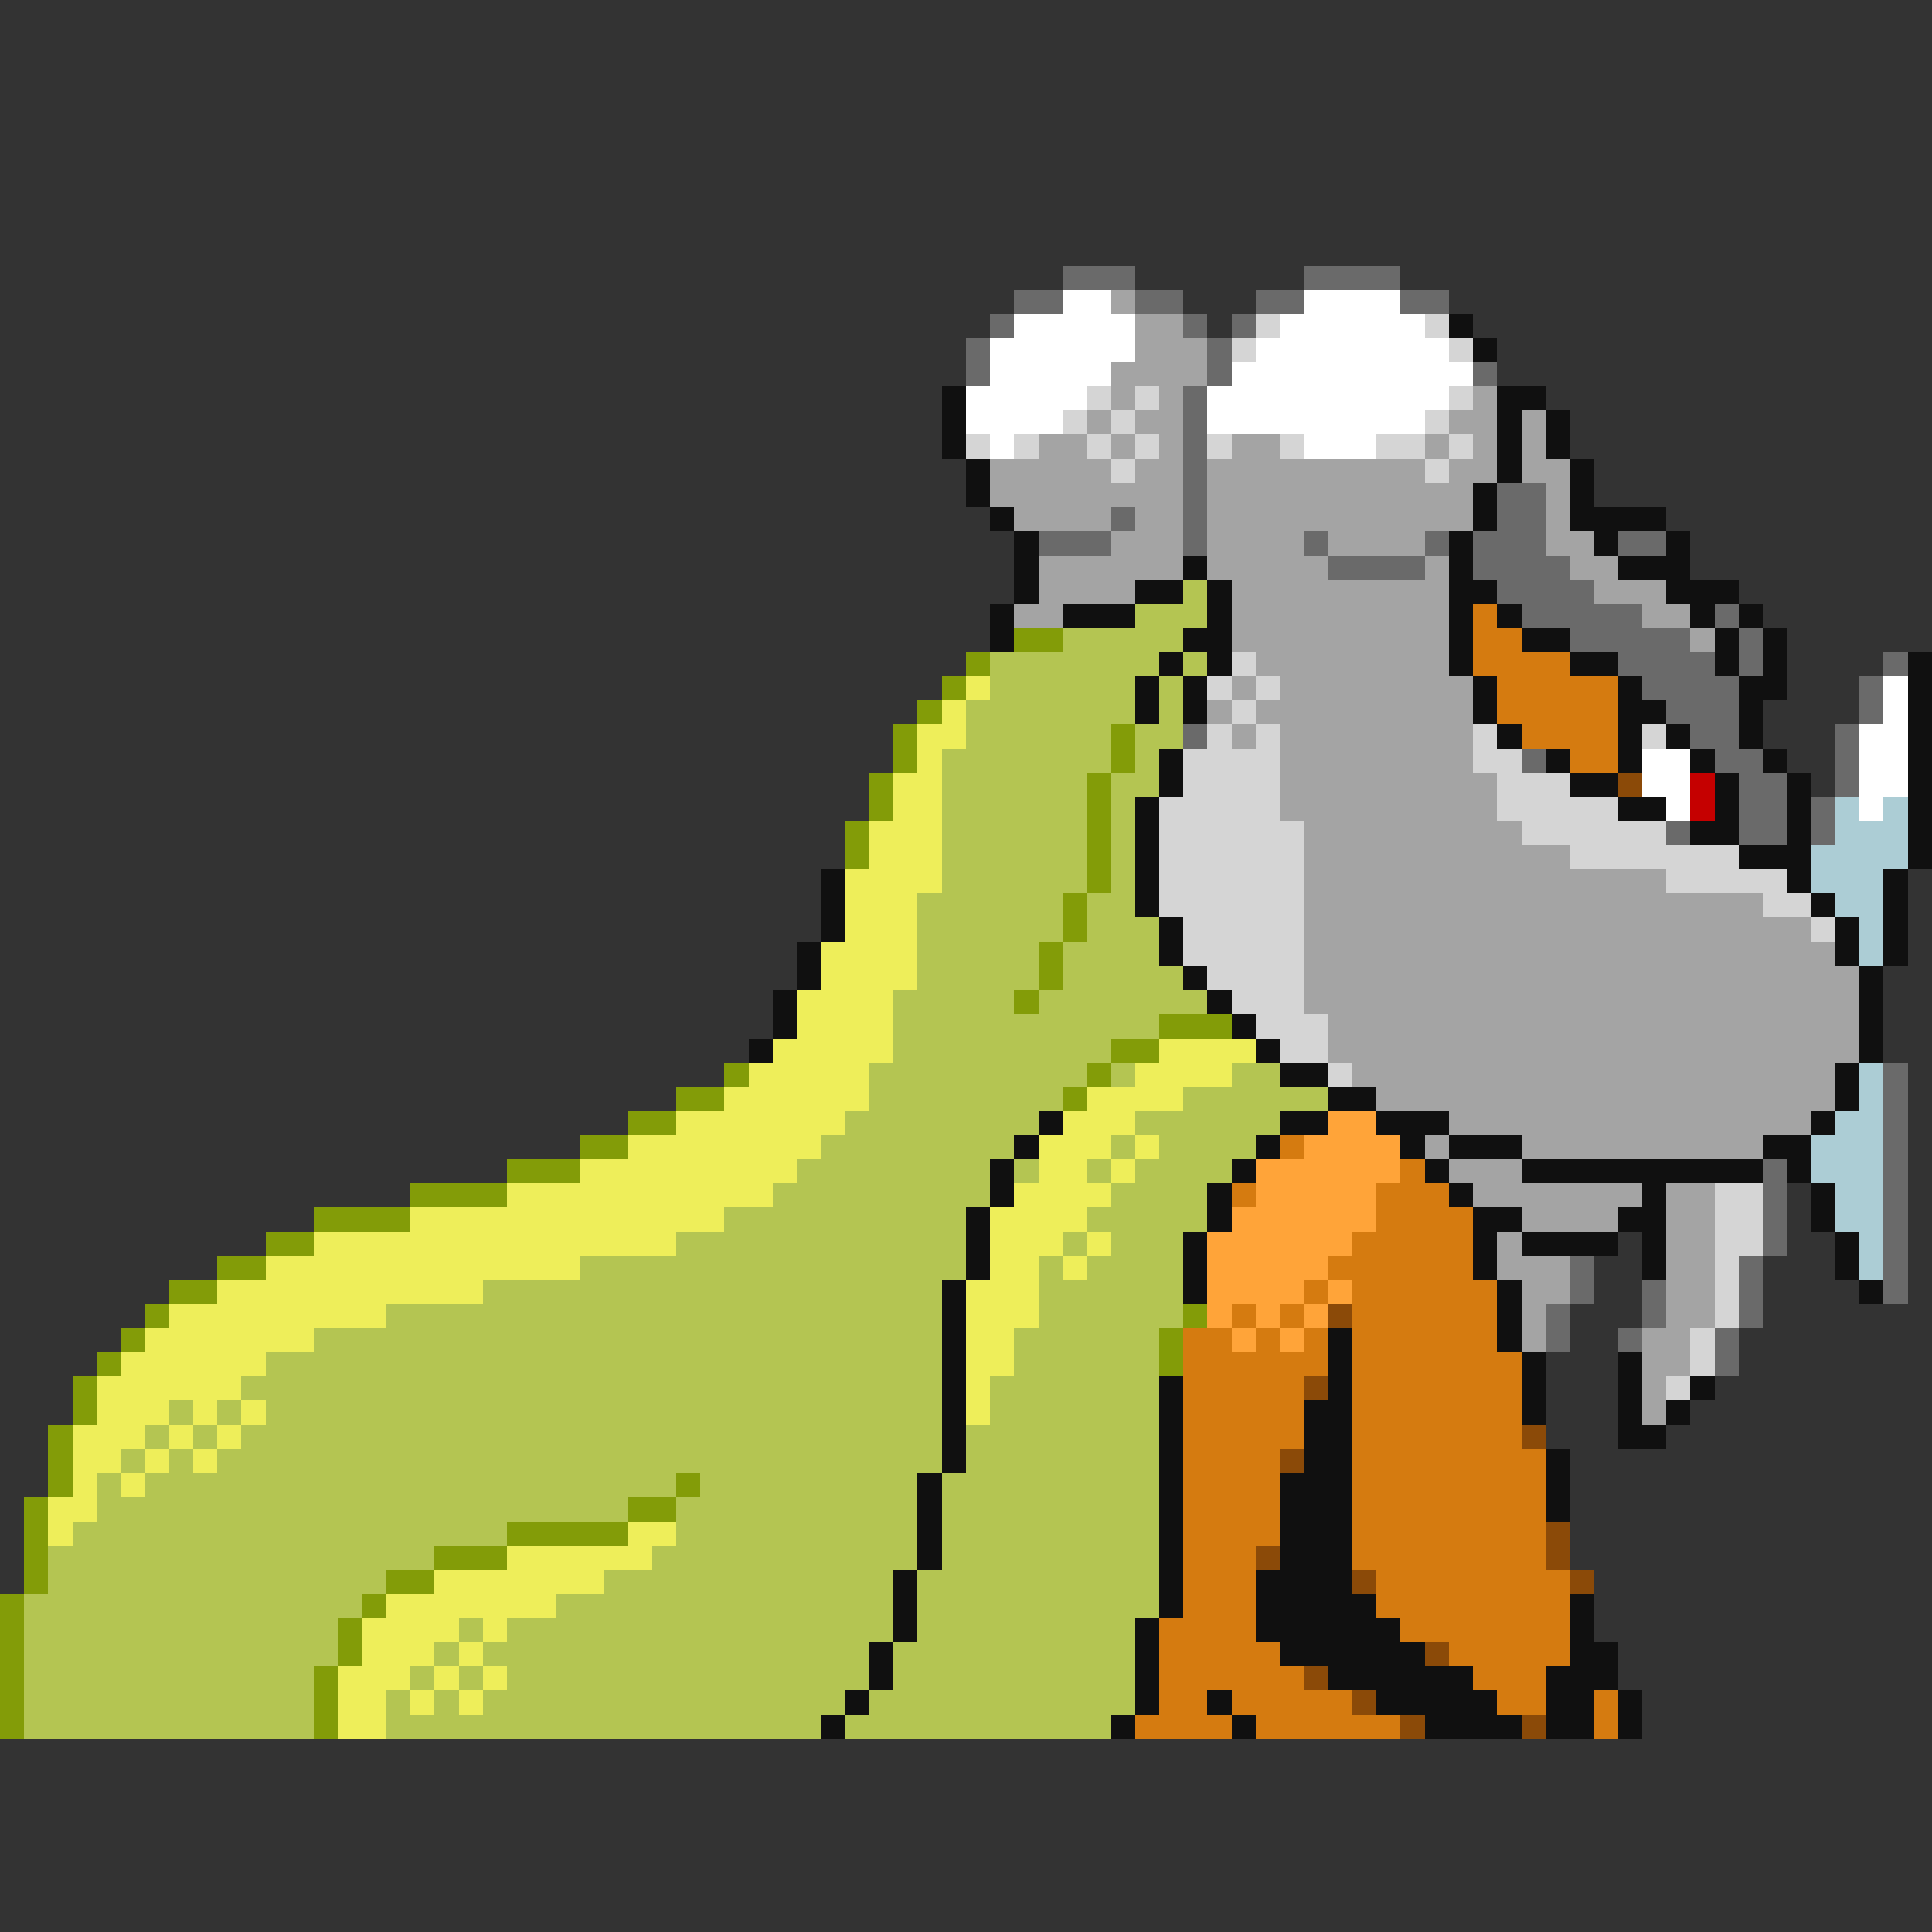 <svg xmlns="http://www.w3.org/2000/svg" viewBox="0 -0.5 80 80" shape-rendering="crispEdges">
<rect x="0" y="-0.5" width="80" height="80" fill="#333333" stroke="none"/>
<path stroke="#6a6a6a" d="M44 11h3M54 11h4M42 12h2M47 12h2M52 12h2M58 12h2M41 13h1M49 13h1M51 13h1M40 14h1M50 14h1M40 15h1M50 15h1M61 15h1M49 16h1M49 17h1M49 18h1M49 19h1M49 20h1M62 20h2M46 21h1M49 21h1M62 21h2M43 22h3M49 22h1M54 22h1M59 22h1M61 22h3M67 22h2M55 23h4M61 23h4M62 24h4M63 25h5M71 25h1M65 26h5M72 26h1M67 27h4M72 27h1M78 27h1M68 28h4M77 28h1M69 29h3M77 29h1M49 30h1M70 30h2M76 30h1M63 31h1M71 31h2M76 31h1M72 32h2M76 32h1M72 33h2M75 33h1M69 34h1M72 34h2M75 34h1M78 44h1M78 45h1M78 46h1M78 47h1M73 48h1M78 48h1M73 49h1M78 49h1M73 50h1M78 50h1M73 51h1M78 51h1M65 52h1M72 52h1M78 52h1M65 53h1M68 53h1M72 53h1M78 53h1M64 54h1M68 54h1M72 54h1M64 55h1M67 55h1M71 55h1M71 56h1" />
<path stroke="#ffffff" d="M44 12h2M54 12h4M42 13h5M53 13h6M41 14h6M52 14h8M41 15h5M51 15h10M40 16h5M50 16h10M40 17h4M50 17h9M41 18h1M54 18h3M78 28h1M78 29h1M77 30h2M68 31h2M77 31h2M68 32h2M77 32h2M69 33h1M77 33h1" />
<path stroke="#a4a4a4" d="M46 12h1M47 13h2M47 14h3M46 15h4M46 16h1M48 16h1M61 16h1M45 17h1M47 17h2M60 17h2M63 17h1M43 18h2M46 18h1M48 18h1M51 18h2M59 18h1M61 18h1M63 18h1M41 19h5M47 19h2M50 19h9M60 19h2M63 19h2M41 20h8M50 20h11M64 20h1M42 21h4M47 21h2M50 21h11M64 21h1M46 22h3M50 22h4M55 22h4M64 22h2M43 23h6M50 23h5M59 23h1M65 23h2M43 24h4M51 24h9M66 24h3M42 25h2M51 25h9M68 25h2M51 26h9M70 26h1M52 27h8M51 28h1M53 28h8M50 29h1M52 29h9M51 30h1M53 30h8M53 31h8M53 32h9M53 33h9M54 34h9M54 35h11M54 36h15M54 37h19M54 38h21M54 39h22M54 40h23M54 41h23M55 42h22M55 43h22M56 44h20M57 45h19M60 46h15M59 47h1M63 47h10M60 48h3M61 49h7M69 49h2M63 50h4M69 50h2M62 51h1M69 51h2M62 52h3M69 52h2M63 53h2M69 53h2M63 54h1M69 54h2M63 55h1M68 55h2M68 56h2M68 57h1M68 58h1" />
<path stroke="#d5d5d5" d="M52 13h1M59 13h1M51 14h1M60 14h1M45 16h1M47 16h1M60 16h1M44 17h1M46 17h1M59 17h1M40 18h1M42 18h1M45 18h1M47 18h1M50 18h1M53 18h1M57 18h2M60 18h1M46 19h1M59 19h1M51 27h1M50 28h1M52 28h1M51 29h1M50 30h1M52 30h1M61 30h1M68 30h1M49 31h4M61 31h2M49 32h4M62 32h3M48 33h5M62 33h5M48 34h6M63 34h6M48 35h6M65 35h7M48 36h6M69 36h5M48 37h6M73 37h2M49 38h5M75 38h1M49 39h5M50 40h4M51 41h3M52 42h3M53 43h2M55 44h1M71 49h2M71 50h2M71 51h2M71 52h1M71 53h1M71 54h1M70 55h1M70 56h1M69 57h1" />
<path stroke="#101010" d="M60 13h1M61 14h1M39 16h1M62 16h2M39 17h1M62 17h1M64 17h1M39 18h1M62 18h1M64 18h1M40 19h1M62 19h1M65 19h1M40 20h1M61 20h1M65 20h1M41 21h1M61 21h1M65 21h4M42 22h1M60 22h1M66 22h1M69 22h1M42 23h1M49 23h1M60 23h1M67 23h3M42 24h1M47 24h2M50 24h1M60 24h2M69 24h3M41 25h1M44 25h3M50 25h1M60 25h1M62 25h1M70 25h1M72 25h1M41 26h1M49 26h2M60 26h1M63 26h2M71 26h1M73 26h1M48 27h1M50 27h1M60 27h1M65 27h2M71 27h1M73 27h1M79 27h1M47 28h1M49 28h1M61 28h1M67 28h1M72 28h2M79 28h1M47 29h1M49 29h1M61 29h1M67 29h2M72 29h1M79 29h1M62 30h1M67 30h1M69 30h1M72 30h1M79 30h1M48 31h1M64 31h1M67 31h1M70 31h1M73 31h1M79 31h1M48 32h1M65 32h2M71 32h1M74 32h1M79 32h1M47 33h1M67 33h2M71 33h1M74 33h1M79 33h1M47 34h1M70 34h2M74 34h1M79 34h1M47 35h1M72 35h3M79 35h1M34 36h1M47 36h1M74 36h1M78 36h1M34 37h1M47 37h1M75 37h1M78 37h1M34 38h1M48 38h1M76 38h1M78 38h1M33 39h1M48 39h1M76 39h1M78 39h1M33 40h1M49 40h1M77 40h1M32 41h1M50 41h1M77 41h1M32 42h1M51 42h1M77 42h1M31 43h1M52 43h1M77 43h1M53 44h2M76 44h1M55 45h2M76 45h1M43 46h1M53 46h2M57 46h3M75 46h1M42 47h1M52 47h1M58 47h1M60 47h3M73 47h2M41 48h1M51 48h1M59 48h1M63 48h10M74 48h1M41 49h1M50 49h1M60 49h1M68 49h1M75 49h1M40 50h1M50 50h1M61 50h2M67 50h2M75 50h1M40 51h1M49 51h1M61 51h1M63 51h4M68 51h1M76 51h1M40 52h1M49 52h1M61 52h1M68 52h1M76 52h1M39 53h1M49 53h1M62 53h1M77 53h1M39 54h1M62 54h1M39 55h1M55 55h1M62 55h1M39 56h1M55 56h1M63 56h1M67 56h1M39 57h1M48 57h1M55 57h1M63 57h1M67 57h1M70 57h1M39 58h1M48 58h1M54 58h2M63 58h1M67 58h1M69 58h1M39 59h1M48 59h1M54 59h2M67 59h2M39 60h1M48 60h1M54 60h2M64 60h1M38 61h1M48 61h1M53 61h3M64 61h1M38 62h1M48 62h1M53 62h3M64 62h1M38 63h1M48 63h1M53 63h3M38 64h1M48 64h1M53 64h3M37 65h1M48 65h1M52 65h4M37 66h1M48 66h1M52 66h5M65 66h1M37 67h1M47 67h1M52 67h6M65 67h1M36 68h1M47 68h1M53 68h6M65 68h2M36 69h1M47 69h1M55 69h6M64 69h3M35 70h1M47 70h1M50 70h1M57 70h5M64 70h2M67 70h1M34 71h1M46 71h1M51 71h1M59 71h4M64 71h2M67 71h1" />
<path stroke="#b4c552" d="M49 24h1M47 25h3M44 26h5M41 27h7M49 27h1M41 28h6M48 28h1M40 29h7M48 29h1M40 30h6M47 30h2M39 31h7M47 31h1M39 32h6M46 32h2M39 33h6M46 33h1M39 34h6M46 34h1M39 35h6M46 35h1M39 36h6M46 36h1M38 37h6M45 37h2M38 38h6M45 38h3M38 39h5M44 39h4M38 40h5M44 40h5M37 41h5M43 41h7M37 42h11M37 43h9M36 44h9M46 44h1M51 44h2M36 45h8M49 45h6M35 46h8M47 46h6M34 47h8M46 47h1M48 47h4M33 48h8M42 48h1M45 48h1M47 48h4M32 49h9M46 49h4M30 50h10M45 50h5M28 51h12M44 51h1M46 51h3M24 52h16M43 52h1M45 52h4M20 53h19M43 53h6M16 54h23M43 54h6M13 55h26M42 55h6M11 56h28M42 56h6M10 57h29M41 57h7M7 58h1M9 58h1M11 58h28M41 58h7M6 59h1M8 59h1M10 59h29M40 59h8M5 60h1M7 60h1M9 60h30M40 60h8M4 61h1M6 61h22M29 61h9M39 61h9M4 62h22M28 62h10M39 62h9M3 63h18M28 63h10M39 63h9M2 64h16M27 64h11M39 64h9M2 65h14M25 65h12M38 65h10M1 66h14M23 66h14M38 66h10M1 67h13M19 67h1M21 67h16M38 67h9M1 68h13M18 68h1M20 68h16M37 68h10M1 69h12M17 69h1M19 69h1M21 69h15M37 69h10M1 70h12M16 70h1M18 70h1M20 70h15M36 70h11M1 71h12M16 71h18M35 71h11" />
<path stroke="#d57b10" d="M61 25h1M61 26h2M61 27h4M62 28h5M62 29h5M63 30h4M65 31h2M53 47h1M58 48h1M51 49h1M57 49h3M57 50h4M56 51h5M55 52h6M54 53h1M56 53h6M51 54h1M53 54h1M56 54h6M49 55h2M52 55h1M54 55h1M56 55h6M49 56h6M56 56h7M49 57h5M56 57h7M49 58h5M56 58h7M49 59h5M56 59h7M49 60h4M56 60h8M49 61h4M56 61h8M49 62h4M56 62h8M49 63h4M56 63h8M49 64h3M56 64h8M49 65h3M57 65h8M49 66h3M57 66h8M48 67h4M58 67h7M48 68h5M60 68h5M48 69h6M61 69h3M48 70h2M51 70h5M62 70h2M66 70h1M47 71h4M52 71h6M66 71h1" />
<path stroke="#839c08" d="M42 26h2M40 27h1M39 28h1M38 29h1M37 30h1M46 30h1M37 31h1M46 31h1M36 32h1M45 32h1M36 33h1M45 33h1M35 34h1M45 34h1M35 35h1M45 35h1M45 36h1M44 37h1M44 38h1M43 39h1M43 40h1M42 41h1M48 42h3M46 43h2M30 44h1M45 44h1M28 45h2M44 45h1M26 46h2M24 47h2M21 48h3M17 49h4M13 50h4M11 51h2M9 52h2M7 53h2M6 54h1M49 54h1M5 55h1M48 55h1M4 56h1M48 56h1M3 57h1M3 58h1M2 59h1M2 60h1M2 61h1M28 61h1M1 62h1M26 62h2M1 63h1M21 63h5M1 64h1M18 64h3M1 65h1M16 65h2M0 66h1M15 66h1M0 67h1M14 67h1M0 68h1M14 68h1M0 69h1M13 69h1M0 70h1M13 70h1M0 71h1M13 71h1" />
<path stroke="#eeee5a" d="M40 28h1M39 29h1M38 30h2M38 31h1M37 32h2M37 33h2M36 34h3M36 35h3M35 36h4M35 37h3M35 38h3M34 39h4M34 40h4M33 41h4M33 42h4M32 43h5M48 43h4M31 44h5M47 44h4M30 45h6M45 45h4M28 46h7M44 46h3M26 47h8M43 47h3M47 47h1M24 48h9M43 48h2M46 48h1M21 49h11M42 49h4M17 50h13M41 50h4M13 51h15M41 51h3M45 51h1M11 52h13M41 52h2M44 52h1M9 53h11M40 53h3M7 54h9M40 54h3M6 55h7M40 55h2M5 56h6M40 56h2M4 57h6M40 57h1M4 58h3M8 58h1M10 58h1M40 58h1M3 59h3M7 59h1M9 59h1M3 60h2M6 60h1M8 60h1M3 61h1M5 61h1M2 62h2M2 63h1M26 63h2M21 64h6M18 65h7M16 66h7M15 67h4M20 67h1M15 68h3M19 68h1M14 69h3M18 69h1M20 69h1M14 70h2M17 70h1M19 70h1M14 71h2" />
<path stroke="#8b4a08" d="M67 32h1M55 54h1M54 57h1M63 59h1M53 60h1M64 63h1M52 64h1M64 64h1M56 65h1M65 65h1M59 68h1M54 69h1M56 70h1M58 71h1M63 71h1" />
<path stroke="#c50000" d="M70 32h1M70 33h1" />
<path stroke="#accdd5" d="M76 33h1M78 33h1M76 34h3M75 35h4M75 36h3M76 37h2M77 38h1M77 39h1M77 44h1M77 45h1M76 46h2M75 47h3M75 48h3M76 49h2M76 50h2M77 51h1M77 52h1" />
<path stroke="#ffa439" d="M55 46h2M54 47h4M52 48h6M52 49h5M51 50h6M50 51h6M50 52h5M50 53h4M55 53h1M50 54h1M52 54h1M54 54h1M51 55h1M53 55h1" />
</svg>